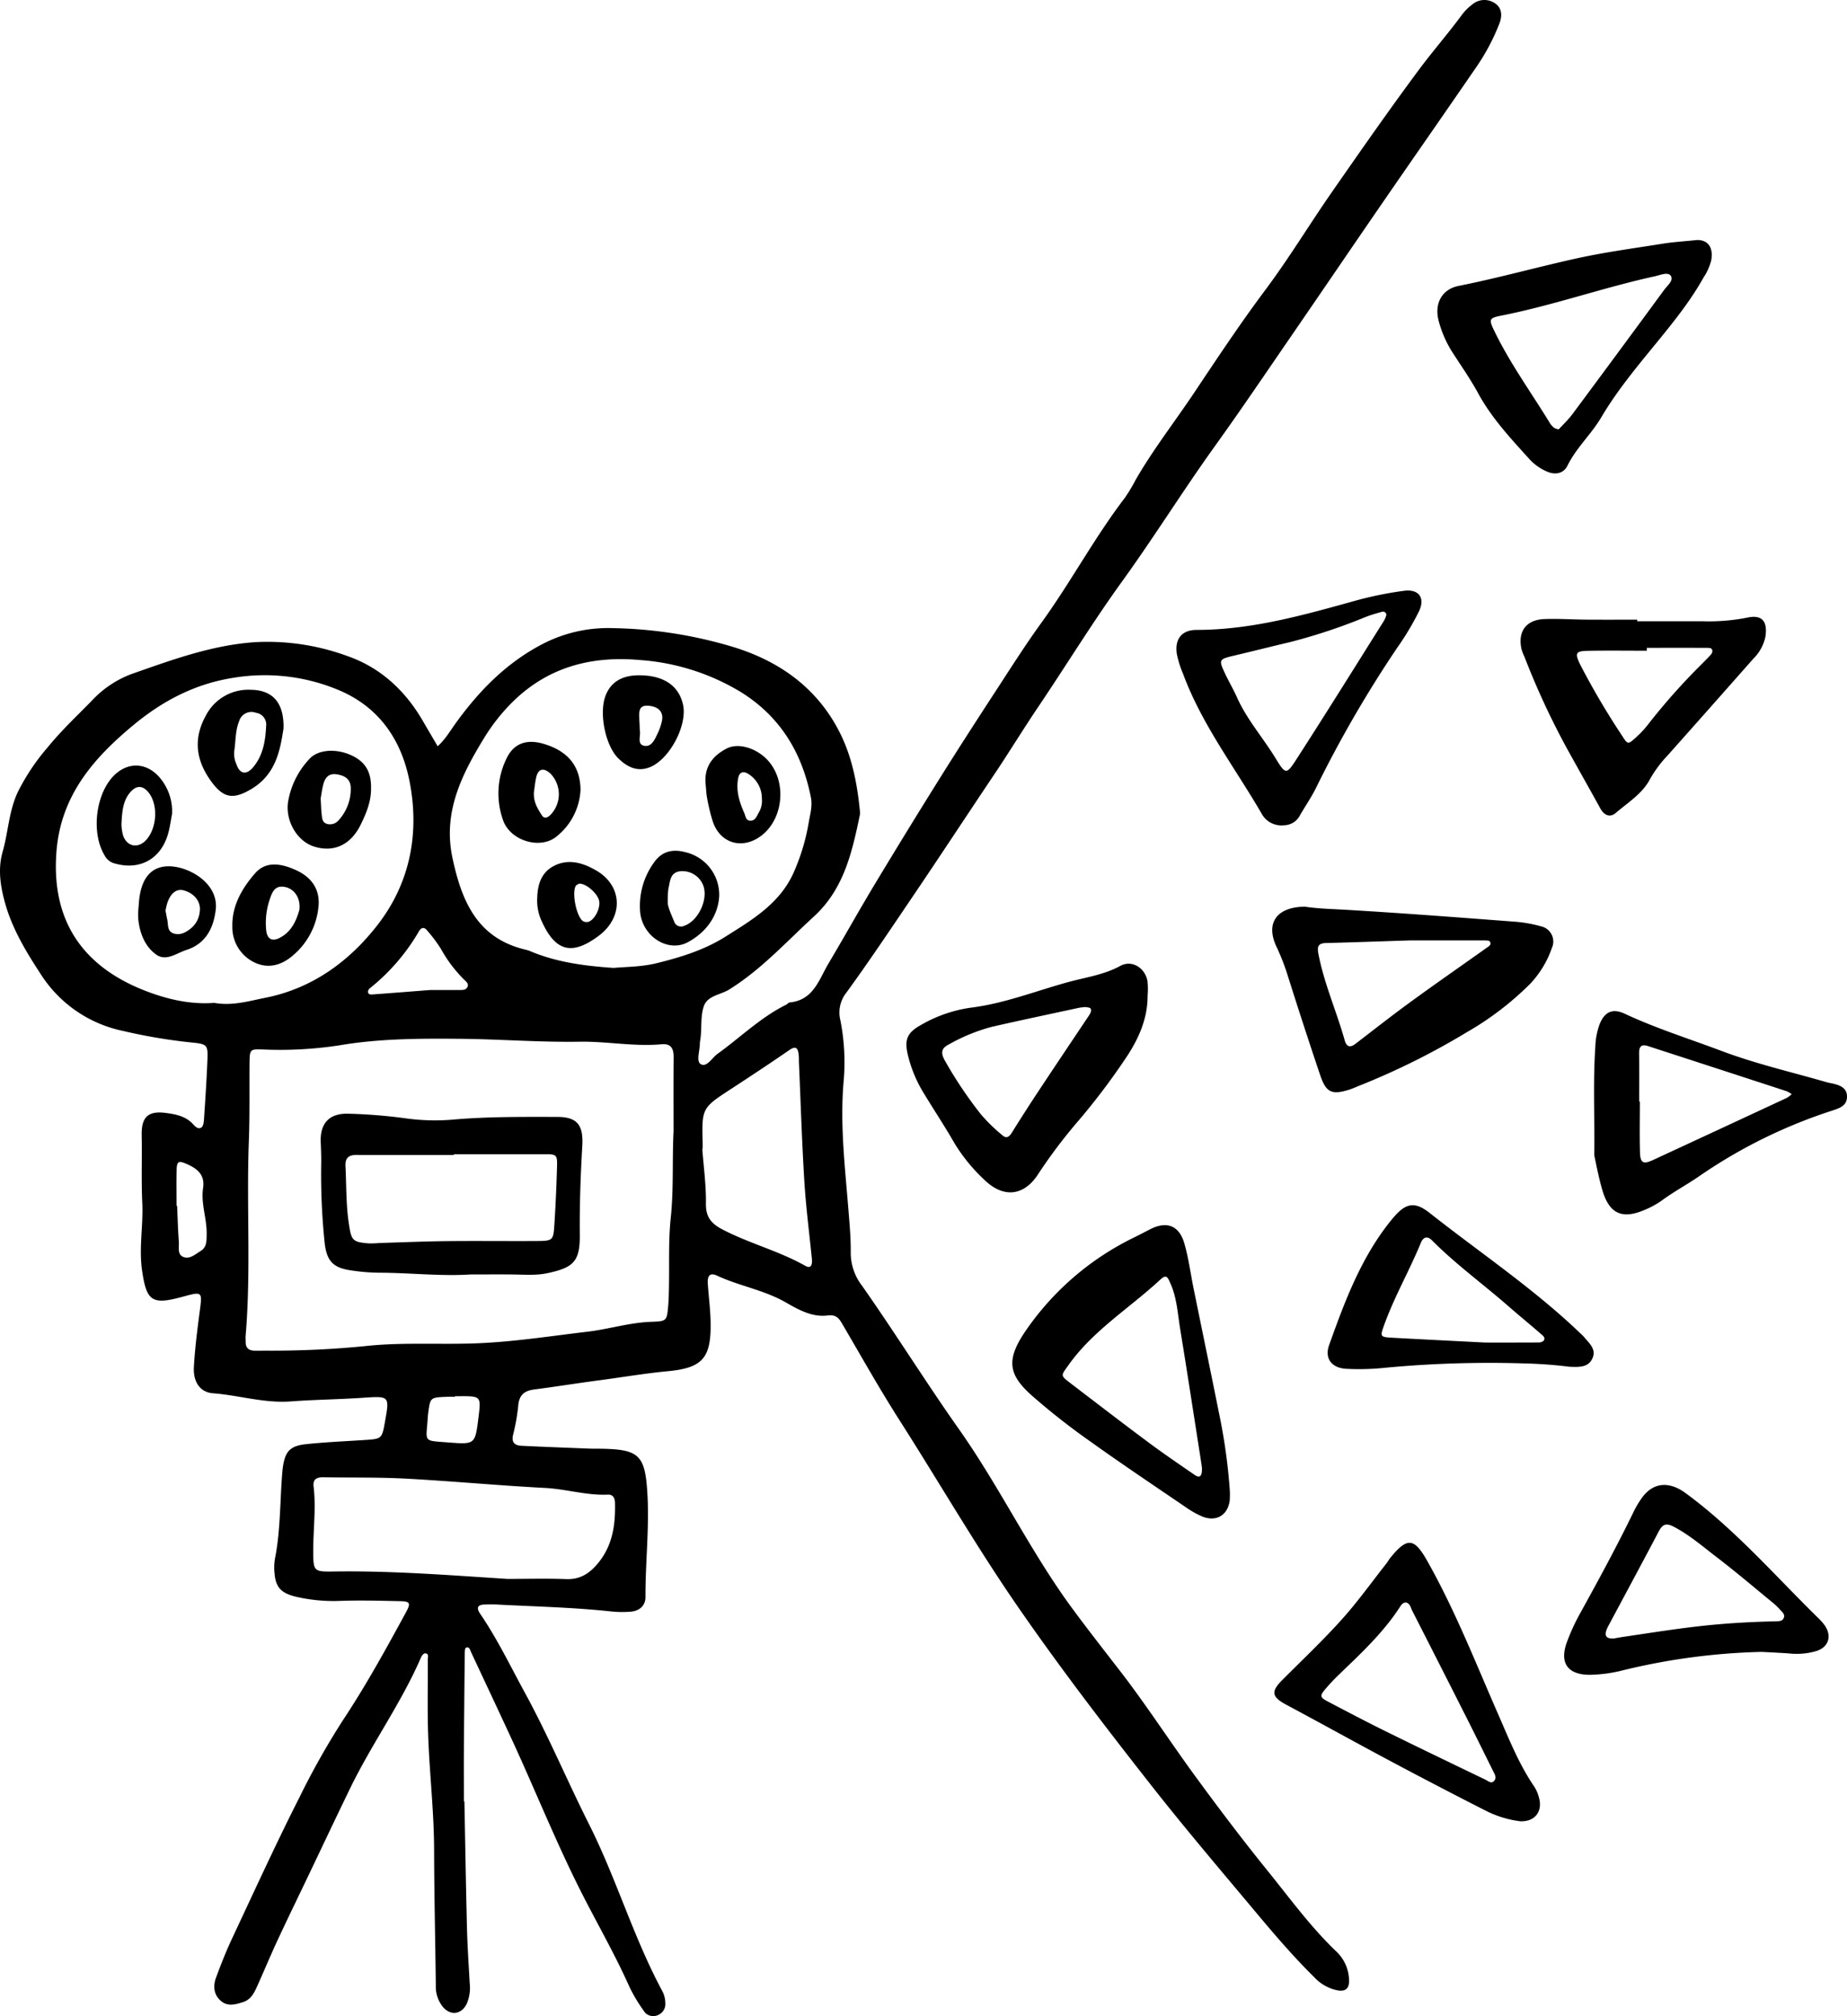 <svg xmlns="http://www.w3.org/2000/svg" viewBox="0 0 475.105 518.467"><g data-name="Layer 2"><path d="M119.46 463.222c.214 10.883.386 21.766.662 32.647.119 4.7.44 9.4.7 14.1a10.43 10.43 0 0 1-.767 5.329c-1.346 2.744-4.137 3.148-6.124.807a8.32 8.32 0 0 1-1.827-5.554c-.129-11.6-.415-23.2-.44-34.808-.021-9.6-1.128-19.2-1.5-28.806-.259-6.706-.073-13.43-.124-20.145-.005-.6.387-1.605-.735-1.616-.343 0-.827.631-1.017 1.073-5.061 11.7-12.586 22.063-18.147 33.488-3.654 7.5-7.209 15.058-10.81 22.588-2.658 5.559-5.362 11.1-7.962 16.681-1.762 3.785-3.355 7.647-5.072 11.453-.82 1.818-1.613 3.71-3.767 4.4-1.939.623-3.977 1.192-5.7-.288-1.867-1.6-2.06-3.836-1.256-6.011 1.256-3.4 2.586-6.777 4.122-10.053 5.7-12.139 11.265-24.346 17.333-36.3a197 197 0 0 1 11.209-19.876c5.917-8.922 11.069-18.3 16.181-27.693 1.3-2.386 1.086-2.83-1.54-2.886-5.083-.108-10.175-.245-15.253-.072a42.9 42.9 0 0 1-11.332-1.027c-3.81-.89-5.357-2.291-5.672-6.027a13.9 13.9 0 0 1 .107-3.805c1.418-7.153 1.274-14.432 1.846-21.651.043-.544.079-1.089.153-1.629.591-4.34 1.831-5.74 6.173-6.181 4.874-.5 9.776-.718 14.667-1.033 4.668-.3 4.669-.287 5.451-4.658 1.21-6.764 1.216-6.68-5.838-6.206-6.135.413-12.294.475-18.424.928-6.809.5-13.31-1.587-20-2.1-3.287-.25-5.1-2.923-4.883-6.752.269-4.707.851-9.4 1.471-14.08.716-5.4.8-5.39-4.463-3.958-7.841 2.134-9.185 1.092-10.333-6.752-.852-5.827.324-11.569.049-17.363s-.035-11.621-.154-17.43c-.1-4.611 1.572-6.348 6.143-5.757 2.5.323 5.045.778 6.948 2.763.606.632 1.318 1.547 2.255.993.458-.27.627-1.273.672-1.962.338-5.06.677-10.122.884-15.188.168-4.125.007-4.311-4.029-4.713a140 140 0 0 1-17.656-2.975A33.03 33.03 0 0 1 10.664 250.8c-3.854-5.883-7.578-11.957-9.454-18.9-1.153-4.267-1.77-8.541-.522-12.9 1.44-5.026 1.567-10.294 3.851-15.234a55.4 55.4 0 0 1 7.765-11.63c3.426-4.212 7.42-7.968 11.232-11.86a26.75 26.75 0 0 1 10.276-6.936c10.435-3.655 20.789-7.489 32-8.212a59.6 59.6 0 0 1 23.516 3.572c8.542 2.966 14.883 8.858 19.426 16.672 1.268 2.183 2.55 4.358 3.825 6.536 1.912-1.708 3.189-3.913 4.667-5.962 5.8-8.036 12.579-15.038 21.369-19.821a36.6 36.6 0 0 1 18.71-4.6 114.3 114.3 0 0 1 31.082 4.792c12.345 3.742 22.188 10.89 27.9 22.662 3.006 6.2 4.269 13.058 4.923 19.956a1.8 1.8 0 0 1-.029.543c-2.016 9.615-4.068 19.1-11.86 26.232-7.076 6.475-13.517 13.624-21.779 18.758-2.232 1.387-5.615 1.548-6.543 4.357-.775 2.345-.533 5.025-.755 7.556-.063.723-.235 1.442-.247 2.165-.031 1.783-.98 4.447.265 5.129 1.553.851 2.865-1.643 4.286-2.664 5.875-4.223 11.081-9.381 17.653-12.633.323-.159.588-.557.905-.586 6.137-.58 7.536-5.9 10.019-10.07 3.986-6.7 7.768-13.513 11.788-20.188q8.408-13.959 17.054-27.775c4.708-7.527 9.536-14.98 14.384-22.418 3.76-5.769 7.455-11.593 11.491-17.167 7.553-10.433 13.623-21.849 21.446-32.1a42.5 42.5 0 0 0 2.8-4.656c4.526-7.856 10.12-15.01 15.141-22.531 5.918-8.865 11.842-17.773 18.245-26.342 6.055-8.1 11.309-16.8 17.088-25.117 7.356-10.577 14.726-21.161 22.418-31.505 3.565-4.8 7.524-9.316 11.074-14.146a13.5 13.5 0 0 1 2.7-2.679A4.81 4.81 0 0 1 384.4.747c2.039 1.238 2.039 3.393 1.273 5.349a54.8 54.8 0 0 1-5.852 11.055c-8.1 11.8-16.3 23.527-24.412 35.312-7.8 11.332-15.533 22.714-23.33 34.05-6.467 9.4-12.853 18.865-19.51 28.13-8.257 11.491-15.727 23.522-24.007 34.98-7.552 10.453-14.267 21.447-21.471 32.119-3.847 5.7-7.44 11.6-11.283 17.326-7.175 10.685-14.229 21.456-21.449 32.1-5.489 8.1-10.925 16.251-16.693 24.16a8.2 8.2 0 0 0-1.487 7.078 55.8 55.8 0 0 1 .827 15.7c-.963 11.123.366 22.124 1.249 33.159.289 3.614.621 7.243.581 10.861a13.84 13.84 0 0 0 2.893 8.5c8.544 12.165 16.415 24.814 24.969 36.943 10.58 15 18.448 31.654 29.364 46.389 3.883 5.242 7.9 10.388 11.893 15.545 6.781 8.75 12.779 18.06 19.3 26.989 6.1 8.35 12.344 16.612 18.851 24.648 5.7 7.043 11.038 14.416 17.647 20.711a10.46 10.46 0 0 1 3.265 7.3c.086 2.119-.812 3.043-2.89 2.7a11.08 11.08 0 0 1-6.051-3.377c-5.174-5.1-9.9-10.586-14.554-16.142-9.192-10.987-18.5-21.892-27.343-33.154-11.754-14.963-23.332-30.052-34.177-45.73-10.861-15.7-20.388-32.2-30.641-48.253-5.179-8.111-9.878-16.5-14.737-24.79-.878-1.5-1.619-2.389-3.772-2.114-3.939.5-7.494-1.506-10.719-3.357-5.592-3.211-11.951-4.213-17.7-6.892-1.779-.829-2.522-.04-2.367 2.148.23 3.242.653 6.477.719 9.72.188 9.211-1.949 11.854-10.954 12.706-5.974.565-11.87 1.576-17.8 2.358-5.567.734-11.112 1.632-16.68 2.354-2.539.329-3.829 1.49-4.046 4.153a51 51 0 0 1-1.328 7.5c-.469 1.99.456 2.737 2.168 2.82 5.8.281 11.6.494 17.406.723.907.036 1.817.018 2.725.028 10.145.119 11.662 1.583 12.251 11.524.526 8.887-.529 17.739-.493 26.616.009 2.232-1.559 3.6-3.859 3.774a27 27 0 0 1-4.891-.058c-9.936-1.075-19.923-1.273-29.89-1.808-.905-.049-1.817 0-2.724.02-1.944.049-2.15.925-1.143 2.4 4.413 6.469 7.792 13.516 11.533 20.369 6.005 11 10.833 22.554 16.454 33.726 7.018 13.948 11.4 29.037 18.791 42.808a6.64 6.64 0 0 1 .829 3.113 3.04 3.04 0 0 1-1.766 3.1 2.86 2.86 0 0 1-3.821-1.1 40 40 0 0 1-3.621-6.058c-3.473-7.795-7.683-15.207-11.589-22.776-6.913-13.4-12.459-27.422-18.778-41.091-3.425-7.412-6.907-14.8-10.367-22.192-.282-.6-.395-1.544-1.351-1.184-.253.094-.284.977-.29 1.5q-.133 12.242-.225 24.482c-.03 4.5 0 9.007 0 13.51Zm53.8-172.3c0-6.352-.036-12.706.021-19.058.019-2.195-.664-3.539-3.1-3.319-7.054.639-14.051-.773-21.063-.659-10.324.167-20.6-.66-30.91-.748s-20.61-.061-30.786 1.662a100.5 100.5 0 0 1-20.006 1.076c-3.045-.094-3.192.01-3.226 3.406-.068 6.712.079 13.431-.178 20.135-.637 16.68.583 33.388-.823 50.053-.045.54.01 1.088.005 1.632-.016 1.619.9 2.241 2.392 2.247.908 0 1.815-.008 2.722-.013a244 244 0 0 0 25.5-1.16c10.072-1.112 20.232-.278 30.356-.8 9.074-.468 18.008-1.855 26.992-2.92 5.381-.638 10.625-2.3 16.066-2.524 4.3-.179 4.322-.052 4.686-4.477.119-1.445.135-2.9.166-4.352.126-5.971-.165-11.986.461-17.905.788-7.434.351-14.865.723-22.28ZM55.123 257.9c4.626.832 8.873-.468 13.114-1.307 12.142-2.4 21.708-9.435 28.988-18.875 8.346-10.823 10.778-23.7 8.051-37.136-2.134-10.518-7.891-18.762-18.016-23.062a49.2 49.2 0 0 0-27.2-3.22c-9.79 1.515-18.168 5.885-25.707 12.134-10.3 8.534-18.642 18.111-19.813 32.369-1.467 17.86 6.674 29.5 22.216 35.746 5.896 2.367 12.088 3.833 18.367 3.351m102.748-8.986c2.821-.283 7.067-.232 11.055-1.219 6.122-1.516 12.215-3.374 17.647-6.8 6.9-4.348 13.98-8.507 17.544-16.433a53.4 53.4 0 0 0 3.907-12.941c.364-2.124 1.007-4.237.565-6.46-2.259-11.374-7.754-20.581-17.711-26.9a57.9 57.9 0 0 0-26.132-8.417c-12.18-1.115-23.325 1.55-32.546 10.43a48.8 48.8 0 0 0-7.746 9.737c-5.72 9.347-10.553 19-8.072 30.675 2.379 11.195 6.408 20.816 19.017 23.681a10.4 10.4 0 0 1 1.532.561c6.295 2.537 12.899 3.543 20.94 4.084Zm-27.423 157.12c5.069 0 10.143-.143 15.2.047 3.667.138 6.09-1.515 8.288-4.221 3.682-4.534 4.379-9.794 4.265-15.325-.025-1.2-.448-2.242-1.833-2.178-5.479.252-10.735-1.433-16.172-1.717-11.918-.62-23.81-1.743-35.728-2.389-7.051-.382-14.13-.229-21.2-.352-1.711-.029-2.839.408-2.6 2.427.646 5.42-.085 10.833-.09 16.25-.006 5.514.035 5.636 5.329 5.553 14.874-.229 29.693.957 44.541 1.903ZM180.75 295.4l-.1.01c.346 4.706 1.008 9.418.936 14.118-.054 3.451 1.376 5.139 4.239 6.633 6.92 3.612 14.564 5.529 21.375 9.387 1.467.831 1.773-.474 1.651-1.707-.664-6.68-1.533-13.348-1.948-20.043-.629-10.143-.942-20.306-1.387-30.46-.032-.725.013-1.459-.077-2.176-.2-1.6-.674-2.321-2.4-1.126-4.927 3.4-9.928 6.7-14.944 9.972-7.583 4.946-7.6 4.921-7.338 14.3.002.369-.007.733-.007 1.092m-70.066-40.81c2.689 0 5.039.01 7.388 0 .891-.006 1.951.087 2.251-1 .206-.743-.522-1.246-1.023-1.757a34.4 34.4 0 0 1-5.847-7.761 36.7 36.7 0 0 0-3.571-4.776c-.777-1-1.563-.768-2.108.184a52.3 52.3 0 0 1-12.681 14.7 1.24 1.24 0 0 0-.433.884c.048.748.733.7 1.209.662 5.051-.364 10.099-.769 14.815-1.136m-65.273 55.5h.15c.138 3.081.206 6.168.444 9.242.106 1.365-.473 3.241 1.14 3.9 1.646.673 3.059-.675 4.431-1.5 1.674-1.012 1.548-2.709 1.582-4.352.081-3.994-1.531-7.857-.916-11.887.508-3.331-1.453-4.94-4.139-6.132-2.133-.946-2.605-.779-2.67 1.475-.088 3.077-.022 6.164-.022 9.25Zm71.6 48.964v.148c-.719 0-1.439-.026-2.156 0-4.172.179-4.173.184-4.7 4.115-.048.358-.094.717-.115 1.077-.382 6.665-1.511 6.014 5.53 6.567 6.648.521 6.659.379 7.5-6.369.693-5.573.694-5.572-4.969-5.542q-.55.001-1.088 0Zm218.657-125.893c3.333.523 7.139.6 10.941.825 14.3.846 28.591 1.942 42.878 3.025a34.5 34.5 0 0 1 6.956 1.218 3.993 3.993 0 0 1 2.745 5.56 25.6 25.6 0 0 1-5.609 9.238 78 78 0 0 1-16.374 12.48 187 187 0 0 1-27.251 13.571c-1.013.4-2 .873-3.043 1.189-4.381 1.334-5.819.667-7.328-3.809q-4.256-12.626-8.263-25.333a58 58 0 0 0-2.932-7.59c-2.935-6.147-.026-10.301 7.28-10.374m27.16 8.67c-7.642.245-14.691.5-21.741.679-2 .051-2.313.893-1.962 2.731 1.467 7.685 4.678 14.826 6.779 22.309.458 1.628 1.349 1.963 2.75.889 4.736-3.634 9.433-7.322 14.258-10.836 6.438-4.688 12.983-9.23 19.475-13.845.559-.4 1.406-.806.823-1.65-.2-.294-.973-.266-1.484-.267-6.495-.016-12.99-.01-18.898-.01m-46.492 141.325a21 21 0 0 1-.017 2.714c-.489 3.809-3.5 5.582-7.112 4.094a23.8 23.8 0 0 1-4.245-2.406c-8.224-5.605-16.5-11.141-24.591-16.933a178 178 0 0 1-14.942-11.735c-5.856-5.221-6.723-8.949-1.943-16.147a71.96 71.96 0 0 1 28.4-24.594q1.935-.969 3.854-1.973c4.241-2.23 7.521-1.12 8.876 3.477 1.12 3.8 1.616 7.789 2.41 11.69 2.169 10.648 4.381 21.288 6.514 31.943a147 147 0 0 1 2.796 19.87m-7.169-5.8c-.065-.439-.244-1.694-.44-2.947-1.714-10.929-3.388-21.864-5.17-32.781-.64-3.923-.826-7.95-2.524-11.662-.59-1.288-.905-2.448-2.53-.935-7.918 7.372-17.361 13.09-23.745 22.14-1.848 2.62-2.058 2.5.6 4.532 6.63 5.06 13.237 10.152 19.927 15.13 3.917 2.915 7.961 5.661 11.981 8.433 1.214.84 2.034.601 1.901-1.905Zm127.355-315.63c2.723-.042 4.256 1.784 3.662 5.2a14.3 14.3 0 0 1-1.982 4.443c-3.463 6.2-7.926 11.687-12.4 17.159-4.929 6.034-9.915 12.034-13.886 18.763-2.585 4.382-6.44 7.838-8.71 12.456-1.035 2.106-3.228 2.407-5.2 1.552a13.1 13.1 0 0 1-4.433-3.054c-4.856-5.369-9.828-10.645-13.342-17.1-1.988-3.65-4.39-7.077-6.645-10.578a28.4 28.4 0 0 1-3.486-7.937c-1.229-4.486.731-8.234 5.119-9.108 10.105-2.014 20.027-4.787 30.073-7.015 7.408-1.643 14.96-2.648 22.462-3.846 2.678-.427 5.399-.585 8.768-.935m-35.582 48.7c1.142-1.256 2.472-2.494 3.538-3.928q11.839-15.921 23.57-31.921c.826-1.126 2.555-2.465 1.717-3.666-.731-1.046-2.674-.169-4.1.143-13.262 2.9-26.1 7.464-39.431 10.1-3.219.636-3.308.944-1.845 3.966 4.035 8.334 9.49 15.823 14.3 23.7a5.1 5.1 0 0 0 1.081 1.211 4.1 4.1 0 0 0 1.17.392ZM295.2 256.046c.015 6.243-2.557 11.623-5.981 16.606a174 174 0 0 1-11.838 15.589 133 133 0 0 0-10.456 13.878c-3.646 5.513-8.858 5.967-13.635 1.356a44 44 0 0 1-7.867-9.651c-2.527-4.4-5.348-8.624-7.969-12.97a33.6 33.6 0 0 1-3.916-9.528c-.925-3.843-.267-5.719 3.229-7.665a35.4 35.4 0 0 1 12.766-4.5c8.74-1.057 16.846-4.3 25.216-6.6 4.5-1.237 9.171-1.842 13.425-4.165 2.987-1.631 6.323.465 6.988 3.847a20 20 0 0 1 .038 3.803m-16.074 2.918c-.669.089-1.216.124-1.746.239-7.448 1.611-14.907 3.178-22.335 4.874A47.3 47.3 0 0 0 244 268.623c-1.8.929-2.048 2.037-1.056 3.931a107 107 0 0 0 9.355 13.983 43 43 0 0 0 5.43 5.312c1.051.983 1.779.658 2.526-.545a469 469 0 0 1 7.357-11.43c4.1-6.2 8.255-12.367 12.386-18.548.4-.606.882-1.309.522-1.975-.174-.316-.984-.287-1.393-.387Zm142.024-99.2c5.629 0 11.259-.012 16.888 0a50.7 50.7 0 0 0 11.359-.925c3.849-.862 5.336.931 4.718 4.906a11.1 11.1 0 0 1-3.1 5.645q-10.99 12.453-22.034 24.859a30.6 30.6 0 0 0-4.53 6.08c-1.988 3.795-5.683 6.027-8.818 8.725-1.515 1.3-3.012.6-3.991-1.175-2.8-5.085-5.662-10.133-8.472-15.211a199 199 0 0 1-11-23.685 14 14 0 0 1-.788-2.021c-1.015-4.536 1.157-7.564 5.819-7.755 3.619-.148 7.253.115 10.88.142 4.357.032 8.713.007 13.07.007Zm2.465 6.83v.747c-5.065 0-10.131-.074-15.194.027-3.148.063-3.387.6-1.916 3.594a195 195 0 0 0 10.729 18.213c1.456 2.3 1.536 2.339 3.55.484a24.5 24.5 0 0 0 2.984-3.148 163 163 0 0 1 14.058-15.824c.635-.646 1.276-1.286 1.9-1.942.507-.533 1.055-1.179.552-1.869-.219-.3-.991-.269-1.513-.271-5.05-.017-10.099-.005-15.149-.005ZM391.08 468.359a26.9 26.9 0 0 1-8.817-2.678q-12.361-6.279-24.6-12.8c-8.954-4.769-17.822-9.7-26.77-14.479-3.781-2.02-4.043-3.373-1.031-6.391 5.128-5.138 10.415-10.136 15.266-15.526 4.114-4.572 7.707-9.613 11.523-14.452.337-.427.583-.925.924-1.347 4.436-5.471 6.19-5.25 9.585.772 7.145 12.675 12.436 26.2 18.258 39.475 2.766 6.309 5.285 12.73 9.209 18.465a9.8 9.8 0 0 1 1.271 2.982c.945 3.561-1.154 6.12-4.818 5.979M361.718 412.1c-.857-.036-1.27.613-1.642 1.187-4.278 6.588-9.972 11.891-15.58 17.278a52 52 0 0 0-3.363 3.547c-1.742 2.026-1.695 2.344.6 3.544 4.807 2.517 9.608 5.051 14.474 7.45 8.587 4.234 17.217 8.383 25.846 12.534.727.35 1.613 1.249 2.372.219.6-.819-.007-1.722-.4-2.509-2.325-4.7-4.651-9.409-7.019-14.092q-6.849-13.553-13.754-27.078c-.392-.771-.51-1.774-1.534-2.08m48.371-115c.124-10.472-.326-19.178.279-27.864a18.7 18.7 0 0 1 1.105-5.865c1.308-3.188 3.325-4.15 6.491-2.668 8.068 3.777 16.554 6.424 24.863 9.554 8.861 3.338 18.058 5.439 27.113 8.066.522.151 1.067.222 1.6.348 1.865.442 3.618 1.153 3.566 3.427-.05 2.209-1.785 2.828-3.615 3.444a131.4 131.4 0 0 0-34.069 16.7c-3.23 2.267-6.781 4.144-10 6.512a22 22 0 0 1-4.293 2.351c-5.878 2.552-9.194 1.047-10.986-5.154-1.004-3.471-1.643-7.051-2.054-8.851m11.56-13.837h.172c0 4.348-.087 8.7.031 13.044.076 2.774.84 3.169 3.323 2.019q17.229-7.973 34.437-15.986a7.4 7.4 0 0 0 1.266-.962 7 7 0 0 0-1.286-.755q-17.814-5.815-35.639-11.6c-1.643-.535-2.336 0-2.318 1.737.044 4.171.014 8.34.014 12.506Zm-91.357-71.039a5.78 5.78 0 0 1-5.8-3.052c-6.9-11.885-15.37-22.889-20.189-35.94a25.5 25.5 0 0 1-1.605-5.167c-.519-3.724 1.29-6.077 5.09-6.076 14.342 0 27.911-3.917 41.535-7.7a94 94 0 0 1 11.725-2.343c3.85-.558 5.632 1.728 3.964 5.248a70 70 0 0 1-5.561 9.315 305 305 0 0 0-20.969 36.186c-1.207 2.426-2.774 4.672-4.123 7.031a4.67 4.67 0 0 1-4.067 2.501Zm26.328-54.079a.866.866 0 0 0-1.177-.8c-1.391.387-2.787.783-4.131 1.305a147 147 0 0 1-19.572 6.5c-4.756 1.116-9.49 2.32-14.245 3.439-3.941.928-4.05 1.044-2.421 4.526 1 2.131 2.2 4.169 3.161 6.313 2.549 5.666 6.678 10.316 9.877 15.561 2.529 4.144 2.771 4.3 5.316.353 7.655-11.858 15.109-23.845 22.626-35.791a8 8 0 0 0 .566-1.403ZM453.159 424.8a166 166 0 0 0-35.724 4.745 36.8 36.8 0 0 1-8.58 1.148c-5.64-.026-7.79-3.1-5.766-8.487a52.4 52.4 0 0 1 3.145-6.917c4.821-8.716 9.578-17.463 13.938-26.422a24.6 24.6 0 0 1 2.216-3.731c2.941-4.031 7.052-4.208 11.17-1.189 12.649 9.274 22.879 21.081 33.977 31.981a15 15 0 0 1 1.813 2.018c1.992 2.85.981 5.8-2.382 6.709a17.9 17.9 0 0 1-6.469.576c-1.082-.108-2.17-.15-3.256-.214s-2.173-.117-4.082-.217m-38.043-3.443c.389-.068 1.278-.246 2.173-.378 8.075-1.19 16.128-2.51 24.271-3.234 5.069-.45 10.134-.693 15.213-.815.709-.017 1.546.027 1.96-.648.62-1.012-.243-1.669-.82-2.311a18 18 0 0 0-1.967-1.877c-4.77-3.91-9.47-7.915-14.369-11.658-3.586-2.74-7-5.724-11.07-7.839-1.965-1.022-2.87-.595-3.821 1.214-4.22 8.022-8.527 16-12.8 24a9 9 0 0 0-.695 1.474c-.391 1.244-.197 2.162 1.925 2.074Zm-11.391-69.884a117 117 0 0 0-11.533-.853 286 286 0 0 0-36.992 1.22 63 63 0 0 1-8.7.171c-3.872-.123-5.867-2.6-4.613-6.1 4.093-11.441 8.334-22.828 16.2-32.4 3.316-4.038 5.625-4.769 9.647-1.6 13.092 10.329 27.017 19.622 39.074 31.245a9 9 0 0 1 .76.78c1.24 1.532 3.029 2.974 2.117 5.228-1.007 2.486-3.333 2.423-5.96 2.311Zm-21.7-6.224c3.811 0 8.707.012 13.6-.018a2.02 2.02 0 0 0 1.428-.432c.6-.788-.19-1.337-.682-1.766-2.735-2.376-5.545-4.665-8.271-7.05-6.537-5.722-13.6-10.835-19.746-17.01-1.217-1.222-2.25-.866-2.877.658-2.962 7.194-6.878 13.961-9.5 21.309-.985 2.761-.967 2.9 2.162 3.074 7.596.415 15.196.791 23.884 1.237Zm-260.97-17.509c-7.683.5-15.613-.434-23.566-.449a50 50 0 0 1-7.577-.66c-4.242-.661-5.841-2.426-6.379-6.82a170 170 0 0 1-.9-21.183c0-1.628-.06-3.256-.131-4.883-.211-4.86 2.192-7.511 7.148-7.34a134 134 0 0 1 14.608 1.174 54.2 54.2 0 0 0 12.418.325c8.879-.768 17.744-.684 26.618-.677 5.307 0 6.8 2.175 6.484 7.545-.442 7.6-.71 15.22-.636 22.828.066 6.881-1.711 8.377-8.272 9.8-2.869.623-5.776.389-8.677.35-3.621-.05-7.241-.01-11.138-.01m-4.291-30.92v.192c-8.35 0-16.7.014-25.05-.01-2.017-.006-2.956.76-2.847 2.921.249 4.9.127 9.8.861 14.682.663 4.41.881 4.8 5.2 5.152a25 25 0 0 0 2.715-.107c5.8-.171 11.594-.42 17.393-.481 7.813-.081 15.629.025 23.442-.032 3.528-.026 3.859-.285 4.081-3.579.354-5.252.585-10.516.732-15.778.078-2.812-.24-2.97-3.121-2.964q-11.703.02-23.406.004m-43.83-109.529c-.86 5.535-1.908 11.866-8.361 15.665-4.5 2.65-6.976 2.336-10.031-1.726-4.078-5.421-4.974-11.073-1.616-17.158a12.28 12.28 0 0 1 11.546-6.685c5.661.049 8.604 3.284 8.462 9.904M60.3 192.828a6.4 6.4 0 0 0 .51 3.68c.847 2.555 2.542 2.888 4.3.8 2.552-3.033 3.162-6.741 3.344-10.552a3.065 3.065 0 0 0-2.647-3.464 3.276 3.276 0 0 0-4.284 2.146c-.986 2.375-.872 4.918-1.223 7.39M81.968 232.6a18.69 18.69 0 0 1-6.515 13.017c-2.891 2.543-6.379 3.658-10.069 1.852a10.03 10.03 0 0 1-5.617-9.3c-.11-5.329 2.579-9.871 5.9-13.646 2.879-3.273 7.011-2.374 10.617-.69 3.751 1.746 5.897 4.697 5.684 8.767m-4.96 1.38c.377-3.115-1.365-5.575-4.016-5.936-2.325-.315-3.012 1.44-3.6 3.224a18.75 18.75 0 0 0-.911 8.021c.241 2.119 1.432 2.87 3.278 1.98 3.234-1.562 4.465-4.546 5.249-7.294Zm18.429-31.206c.036 3.375-1.234 6.4-2.674 9.329-2.568 5.226-6.986 7.21-12.063 5.565-4.246-1.375-7.275-6.47-6.622-11.33a21.2 21.2 0 0 1 5.427-11.077c2.177-2.509 6.787-2.83 10.68-1.113 3.741 1.644 5.359 4.302 5.252 8.621Zm-12.953 2.565c.1 1.74.121 2.829.241 3.907.117 1.057.12 2.3 1.421 2.64a2.88 2.88 0 0 0 2.962-.955 11.93 11.93 0 0 0 3.115-8.436c-.105-2.224-1.61-3.053-3.583-3.366-2.065-.328-3.028.849-3.475 2.591-.357 1.386-.537 2.823-.681 3.614Zm-38.218 3.931c-.32 1.632-.543 3.448-1.042 5.185-1.9 6.6-7.495 9.527-14.023 7.5a4.02 4.02 0 0 1-2.341-2.065c-3.424-5.718-2.275-15.632 2.382-20.378 3.468-3.534 8.151-3.531 11.549.122a13.42 13.42 0 0 1 3.475 9.631Zm-13.023 2.582a11.6 11.6 0 0 0 .458 3.136c1.123 2.886 4 3.242 6.026.876 2.73-3.183 2.943-9.092.435-12.13-1.441-1.746-3.02-1.82-4.555-.109-1.941 2.158-2.187 4.875-2.364 8.222Zm4.329 22.248c.065-.808.113-1.351.152-1.894.469-6.428 3.247-9.65 8.156-9.421 5.034.234 12.431 4.5 11.607 11.214-.6 4.907-2.705 8.739-7.558 10.3-2.473.793-5.187 3-7.72 1.2-2.878-2.047-4.215-5.375-4.621-8.935a20 20 0 0 1-.016-2.464m7 .06c.182.942.307 1.653.457 2.359.286 1.347-.083 3.075 1.785 3.571 1.754.467 3.149-.413 4.439-1.467a6.33 6.33 0 0 0 2.133-4.258c.348-2.477-1.409-4.7-4.225-5.416-1.767-.452-3.333.791-4.14 3.329-.221.675-.336 1.386-.451 1.877Zm106.76-31.13a16.37 16.37 0 0 1-6.3 12.185c-4.143 3.268-11.75 1.018-13.616-4.261a20.44 20.44 0 0 1 .877-15.9c1.875-3.943 5.232-5.056 9.581-3.755 6.139 1.827 9.353 5.617 9.456 11.726Zm-11.992.7c-.15 2.574.978 4.224 2.01 5.884.663 1.066 1.5.639 2.2-.01a7.62 7.62 0 0 0 .1-10.608c-1.793-1.694-3.227-1.35-3.735.96-.302 1.39-.435 2.82-.577 3.772Zm27.216-30.073c6.174.05 10.035 2.657 11.133 7.519 1.213 5.377-3.546 14.28-8.689 16.181-3.156 1.166-5.689-.159-7.883-2.269-3.445-3.312-5.115-11.878-3.289-16.347 1.405-3.441 4.28-5.121 8.726-5.086Zm-.033 12.716c.026.544.007 1.094.086 1.629.2 1.338-.77 3.388 1.081 3.779 1.82.384 2.7-1.5 3.381-2.982a14.3 14.3 0 0 0 1.235-3.573c.368-2.22-.987-3.544-3.527-3.733-2.564-.19-2.365 1.591-2.334 3.251.008.541.055 1.084.076 1.627Zm16.99 15.317c-.445-4.419 1.76-7.332 5.441-9.213 2.953-1.509 7.491-.133 10.363 2.852 5.21 5.414 4.327 15.432-1.741 19.768-4.8 3.428-10.356 1.722-12.222-3.832a48 48 0 0 1-1.426-5.8c-.25-1.237-.286-2.517-.417-3.777Zm14.465 3.728a7.4 7.4 0 0 0-3.436-6.362c-1.377-.886-2.375-.5-2.673 1.119-.579 3.147.31 6.058 1.573 8.882.344.77.36 1.932 1.509 1.992 1.318.07 1.678-1.1 2.185-2.022a5.77 5.77 0 0 0 .84-3.611ZM138.2 230.781c.1-3.435 1.11-6.515 4.377-8.151 3.816-1.911 7.6-.653 10.889 1.287 6.671 3.935 6.973 11.918.556 16.726-6.878 5.154-11.09 4.021-14.566-3.5a12.57 12.57 0 0 1-1.256-6.362m10.733-3.53c-.28.18-.671.3-.822.552-1.072 1.822.175 7.978 1.877 9.092a1.85 1.85 0 0 0 1.478.129c1.684-.686 3.1-3.767 2.619-5.5-.552-1.993-3.502-4.441-5.153-4.273ZM185 230.466c-.277 4.858-3.157 9.159-8.026 11.814-5.042 2.75-11.588-1.327-12.294-7.577a18.99 18.99 0 0 1 3.488-12.811c1.916-2.853 4.708-3.677 8.11-2.746a11.255 11.255 0 0 1 8.722 11.32m-13.229 1.255c-.155 1.2.79 3.18 1.612 5.18a1.863 1.863 0 0 0 2.589 1.19c3.813-1.3 6.439-7.238 4.764-10.764a5.76 5.76 0 0 0-5.736-3.281c-2.681.309-2.6 2.608-3.064 4.462a22 22 0 0 0-.17 3.213Z" data-name="Layer 1"/></g></svg>